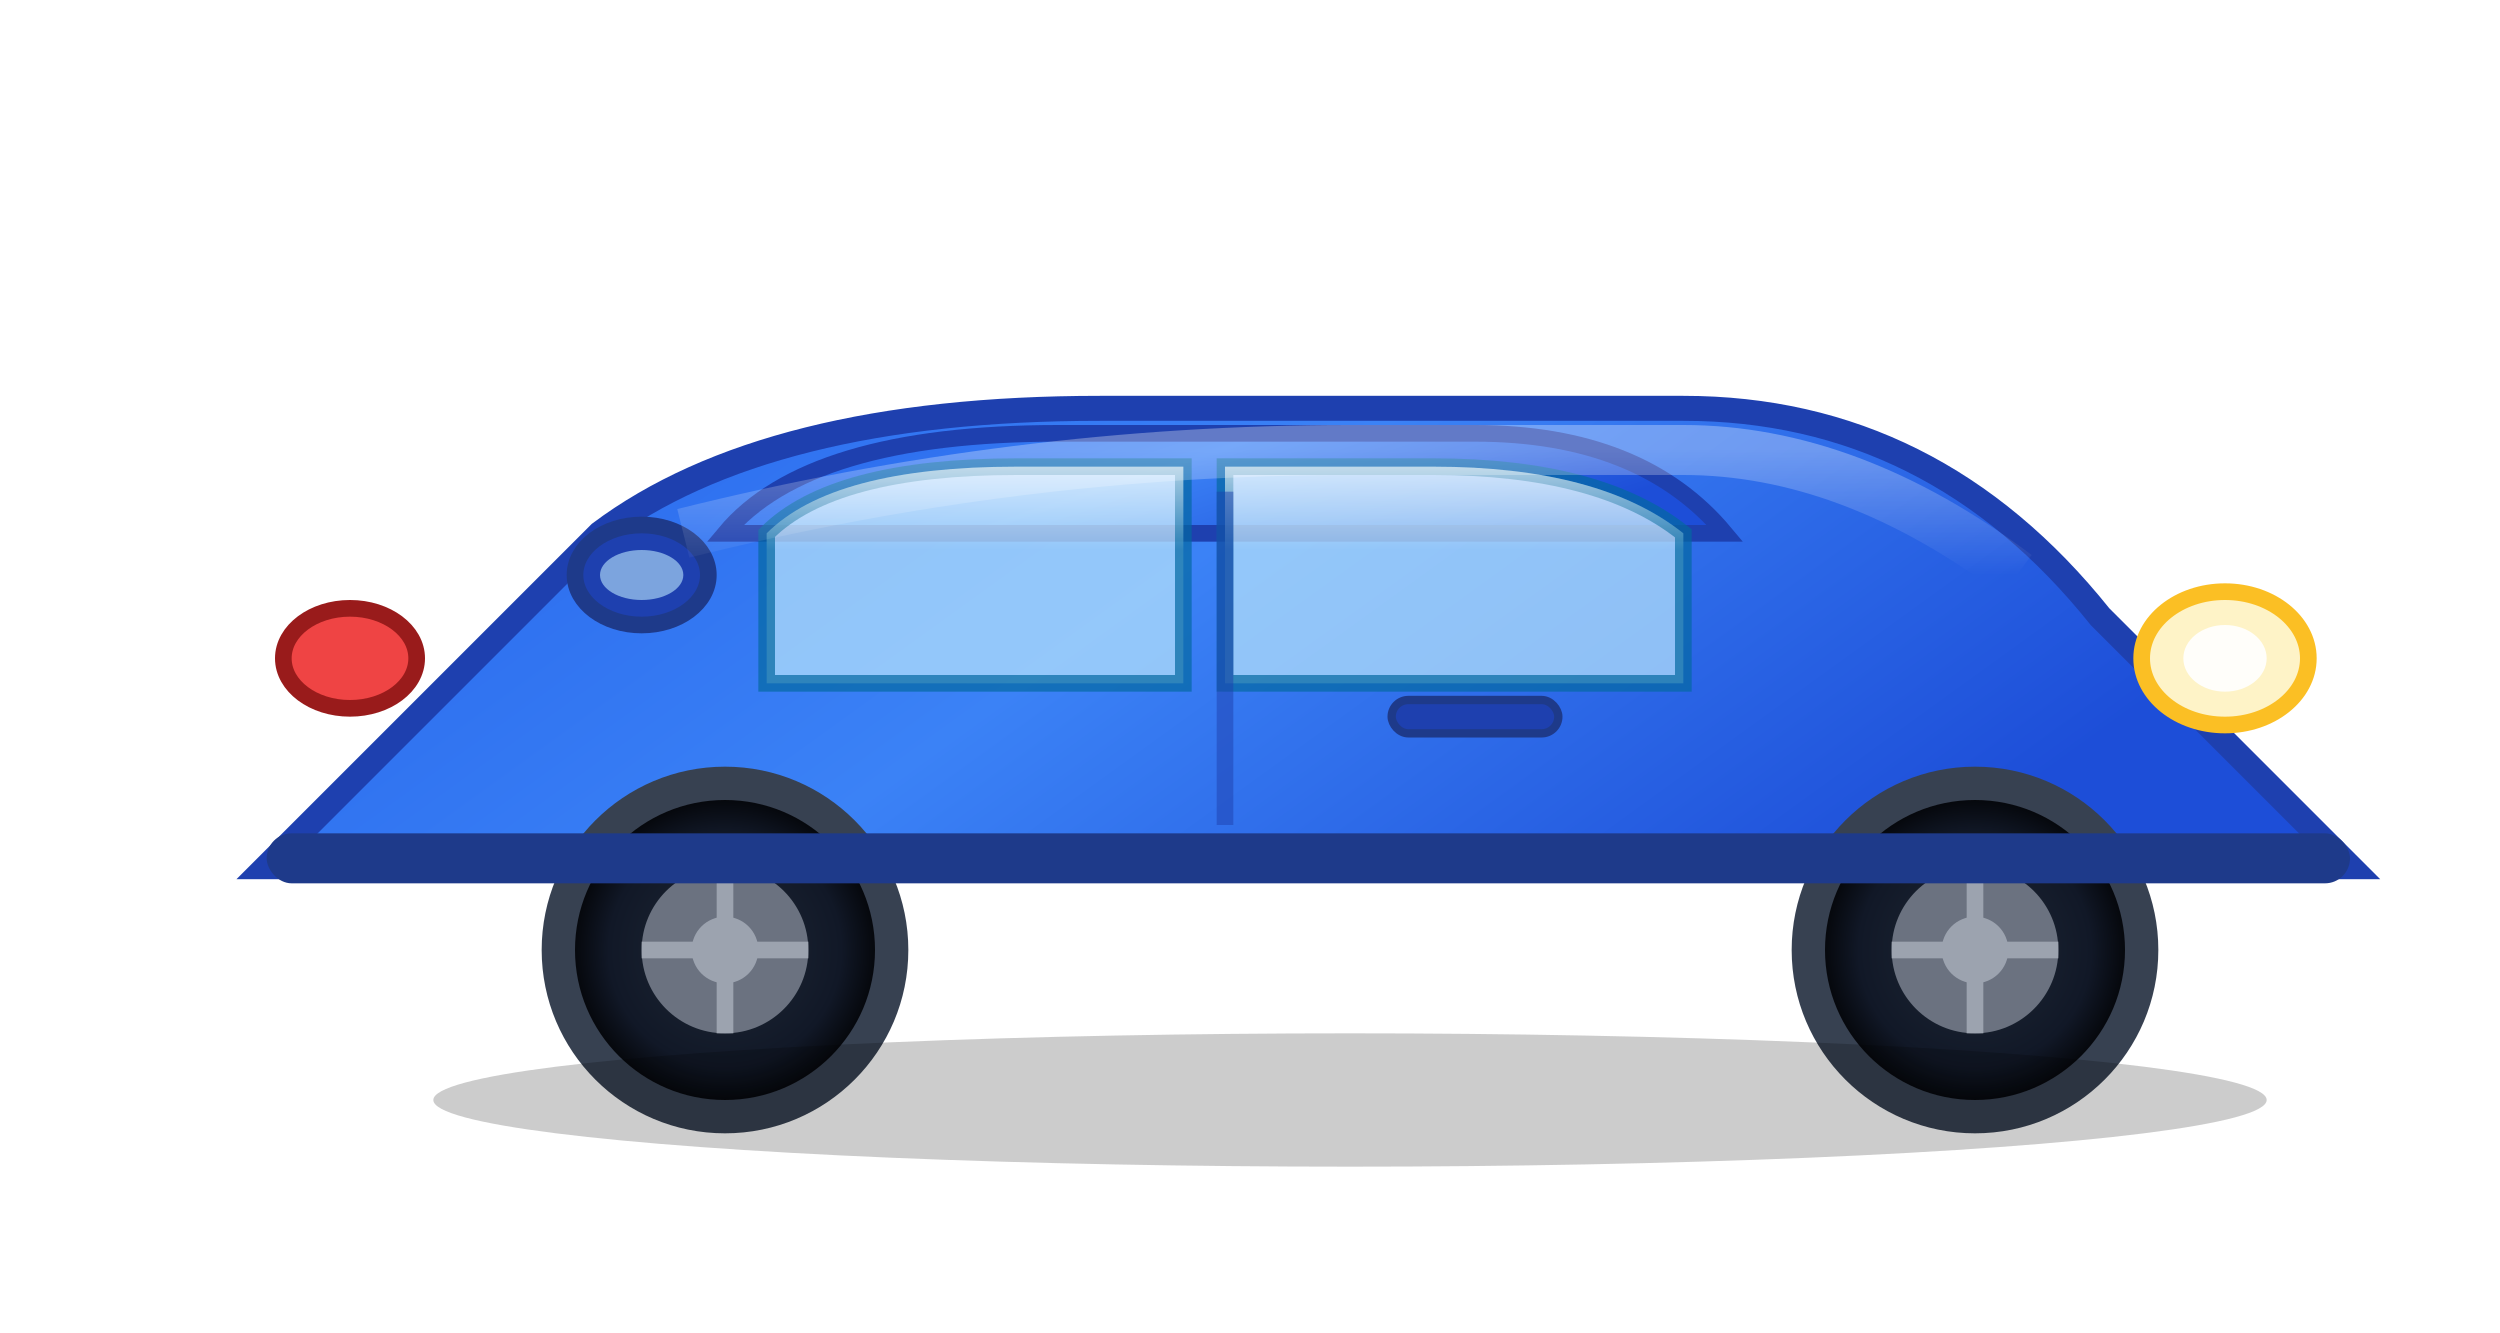 <?xml version="1.0" encoding="UTF-8"?>
<svg width="300" height="160" viewBox="0 0 300 160" xmlns="http://www.w3.org/2000/svg">
  <defs>
    <linearGradient id="car-body" x1="0" y1="0" x2="1" y2="0.3">
      <stop offset="0%" stop-color="#2563eb"/>
      <stop offset="50%" stop-color="#3b82f6"/>
      <stop offset="100%" stop-color="#1d4ed8"/>
    </linearGradient>
    <linearGradient id="car-shine" x1="0" y1="0" x2="0" y2="1">
      <stop offset="0%" stop-color="#ffffff" stop-opacity="0.6"/>
      <stop offset="100%" stop-color="#ffffff" stop-opacity="0"/>
    </linearGradient>
    <radialGradient id="wheel-grad-car">
      <stop offset="0%" stop-color="#1f2937"/>
      <stop offset="70%" stop-color="#111827"/>
      <stop offset="100%" stop-color="#000000"/>
    </radialGradient>
    <filter id="shadow-car">
      <feGaussianBlur in="SourceAlpha" stdDeviation="3"/>
      <feOffset dx="2" dy="4" result="offsetblur"/>
      <feComponentTransfer>
        <feFuncA type="linear" slope="0.3"/>
      </feComponentTransfer>
      <feMerge>
        <feMergeNode/>
        <feMergeNode in="SourceGraphic"/>
      </feMerge>
    </filter>
  </defs>
  
  <g filter="url(#shadow-car)">
    <!-- Body -->
    <path d="M30 100 L70 60 Q90 45 130 45 L200 45 Q230 45 250 70 L280 100 Z" 
          fill="url(#car-body)" stroke="#1e40af" stroke-width="3"/>
    
    <!-- Roof -->
    <path d="M85 60 Q95 48 125 48 L175 48 Q195 48 205 60 Z" 
          fill="url(#car-body)" stroke="#1e40af" stroke-width="2"/>
    
    <!-- Windows -->
    <path d="M90 60 Q98 52 120 52 L140 52 L140 78 L90 78 Z" 
          fill="#bae6fd" stroke="#0369a1" stroke-width="2" opacity="0.7"/>
    <path d="M145 52 L170 52 Q190 52 200 60 L200 78 L145 78 Z" 
          fill="#bae6fd" stroke="#0369a1" stroke-width="2" opacity="0.7"/>
    
    <!-- Window reflections -->
    <path d="M90 60 Q98 52 120 52 L140 52 L140 62 L90 62 Z" 
          fill="url(#car-shine)"/>
    <path d="M145 52 L170 52 Q190 52 200 60 L200 62 L145 62 Z" 
          fill="url(#car-shine)"/>
    
    <!-- Headlights -->
    <ellipse cx="265" cy="75" rx="10" ry="8" fill="#fef3c7" stroke="#fbbf24" stroke-width="2"/>
    <ellipse cx="265" cy="75" rx="5" ry="4" fill="#ffffff" opacity="0.9"/>
    
    <!-- Taillights -->
    <ellipse cx="40" cy="75" rx="8" ry="6" fill="#ef4444" stroke="#991b1b" stroke-width="2"/>
    
    <!-- Door handle -->
    <rect x="165" y="80" width="20" height="4" rx="2" fill="#1e40af" stroke="#1e3a8a" stroke-width="1"/>
    
    <!-- Side mirror -->
    <ellipse cx="75" cy="65" rx="8" ry="6" fill="#1e40af" stroke="#1e3a8a" stroke-width="2"/>
    <ellipse cx="75" cy="65" rx="5" ry="3" fill="#bae6fd" opacity="0.6"/>
    
    <!-- Wheels -->
    <g>
      <circle cx="85" cy="110" r="20" fill="url(#wheel-grad-car)" stroke="#374151" stroke-width="4"/>
      <circle cx="85" cy="110" r="10" fill="#6b7280"/>
      <circle cx="85" cy="110" r="4" fill="#9ca3af"/>
      <!-- Wheel spokes -->
      <line x1="85" y1="100" x2="85" y2="120" stroke="#9ca3af" stroke-width="2"/>
      <line x1="75" y1="110" x2="95" y2="110" stroke="#9ca3af" stroke-width="2"/>
      
      <circle cx="235" cy="110" r="20" fill="url(#wheel-grad-car)" stroke="#374151" stroke-width="4"/>
      <circle cx="235" cy="110" r="10" fill="#6b7280"/>
      <circle cx="235" cy="110" r="4" fill="#9ca3af"/>
      <!-- Wheel spokes -->
      <line x1="235" y1="100" x2="235" y2="120" stroke="#9ca3af" stroke-width="2"/>
      <line x1="225" y1="110" x2="245" y2="110" stroke="#9ca3af" stroke-width="2"/>
    </g>
    
    <!-- Body shine -->
    <path d="M80 60 Q120 50 160 50 L200 50 Q220 50 240 65" 
          stroke="url(#car-shine)" stroke-width="6" fill="none" opacity="0.5"/>
    
    <!-- Door line -->
    <line x1="145" y1="55" x2="145" y2="95" stroke="#1e40af" stroke-width="2" opacity="0.5"/>
    
    <!-- Bumper -->
    <rect x="30" y="96" width="250" height="6" rx="3" fill="#1e3a8a"/>
    
    <!-- Ground shadow -->
    <ellipse cx="160" cy="128" rx="110" ry="8" fill="#000000" opacity="0.2"/>
  </g>
</svg>
